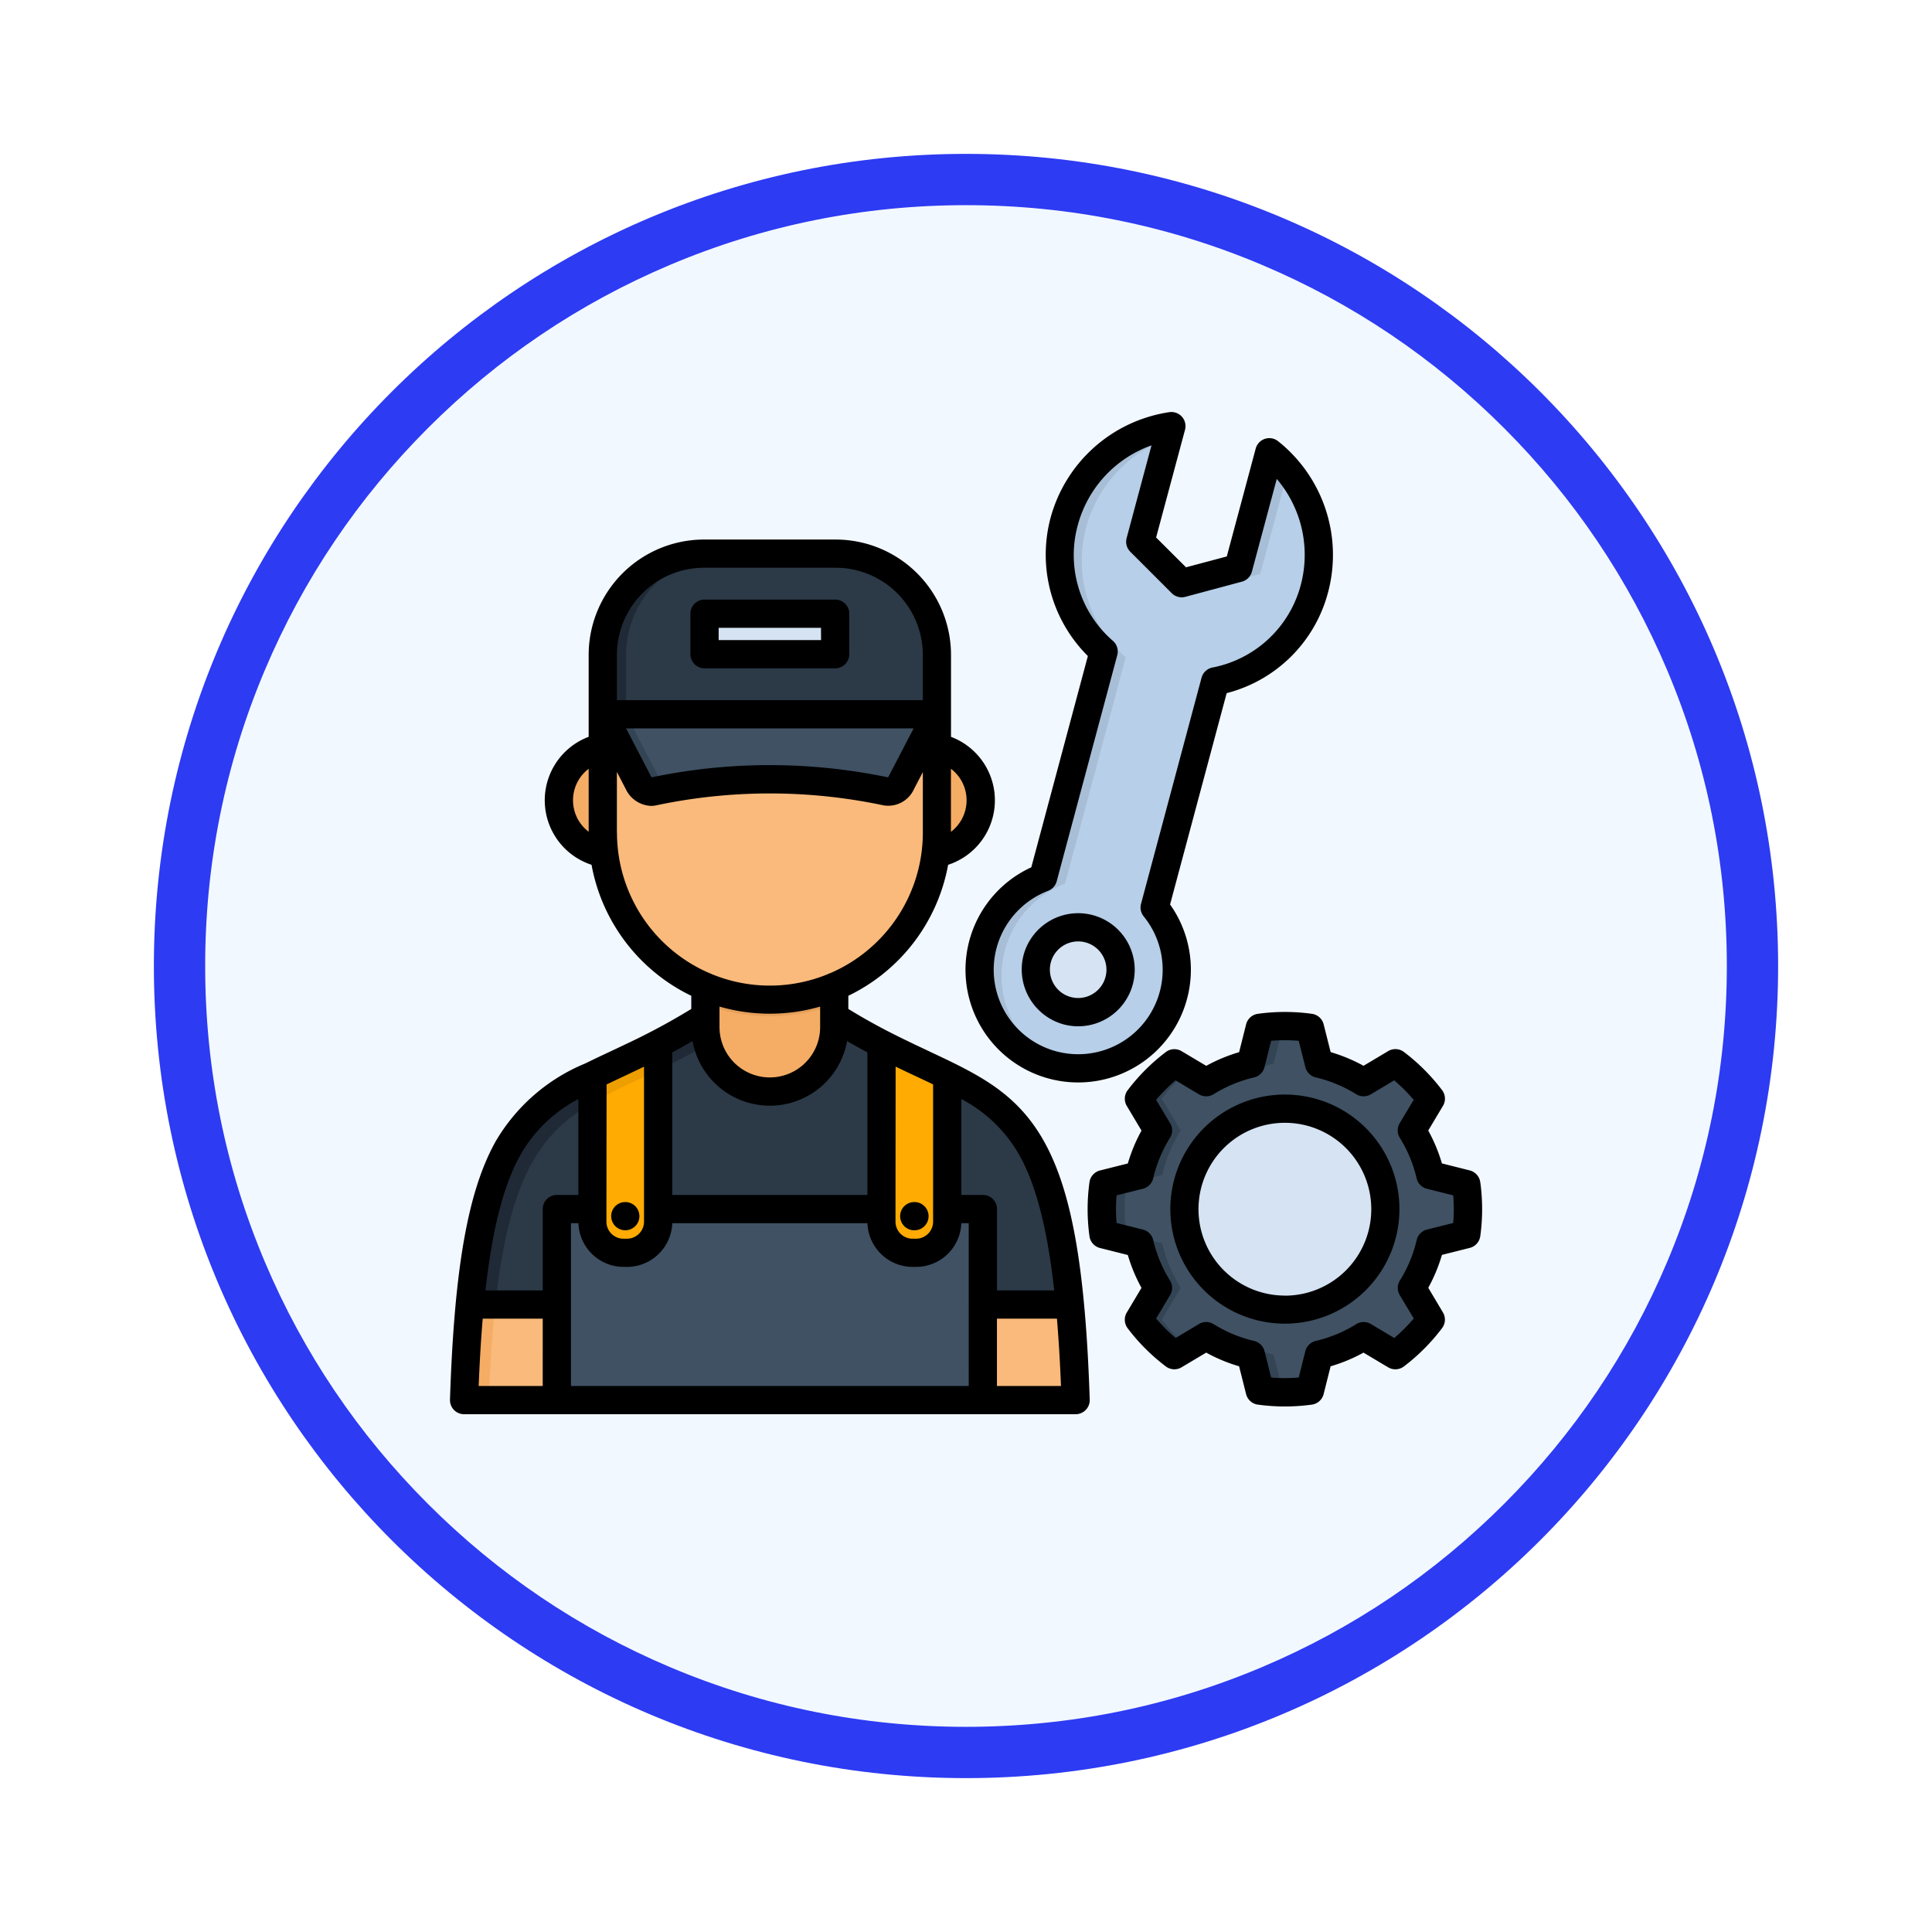 <svg xmlns="http://www.w3.org/2000/svg" xmlns:xlink="http://www.w3.org/1999/xlink" width="113" height="113" viewBox="0 0 113 113">
  <defs>
    <filter id="Trazado_982547" x="0" y="0" width="113" height="113" filterUnits="userSpaceOnUse">
      <feOffset dy="3" input="SourceAlpha"/>
      <feGaussianBlur stdDeviation="3" result="blur"/>
      <feFlood flood-opacity="0.161"/>
      <feComposite operator="in" in2="blur"/>
      <feComposite in="SourceGraphic"/>
    </filter>
  </defs>
  <g id="Grupo_1176808" data-name="Grupo 1176808" transform="translate(-201.475 -7408)">
    <g id="Grupo_1176779" data-name="Grupo 1176779" transform="translate(-1015.025 6109.855)">
      <g id="Grupo_1171049" data-name="Grupo 1171049" transform="translate(1225.5 1304.145)">
        <g id="Grupo_1148525" data-name="Grupo 1148525" transform="translate(0)">
          <g transform="matrix(1, 0, 0, 1, -9, -6)" filter="url(#Trazado_982547)">
            <g id="Trazado_982547-2" data-name="Trazado 982547" transform="translate(9 6)" fill="#f2f8ff">
              <path d="M 47.5 93.5 C 41.289 93.5 35.265 92.284 29.595 89.886 C 24.118 87.569 19.198 84.252 14.973 80.027 C 10.748 75.802 7.431 70.882 5.114 65.405 C 2.716 59.735 1.5 53.711 1.5 47.5 C 1.5 41.289 2.716 35.265 5.114 29.595 C 7.431 24.118 10.748 19.198 14.973 14.973 C 19.198 10.748 24.118 7.431 29.595 5.114 C 35.265 2.716 41.289 1.5 47.5 1.5 C 53.711 1.5 59.735 2.716 65.405 5.114 C 70.882 7.431 75.802 10.748 80.027 14.973 C 84.252 19.198 87.569 24.118 89.886 29.595 C 92.284 35.265 93.5 41.289 93.5 47.5 C 93.5 53.711 92.284 59.735 89.886 65.405 C 87.569 70.882 84.252 75.802 80.027 80.027 C 75.802 84.252 70.882 87.569 65.405 89.886 C 59.735 92.284 53.711 93.5 47.5 93.5 Z" stroke="none"/>
              <path d="M 47.5 3 C 41.491 3 35.664 4.176 30.18 6.496 C 24.881 8.737 20.122 11.946 16.034 16.034 C 11.946 20.122 8.737 24.881 6.496 30.18 C 4.176 35.664 3 41.491 3 47.5 C 3 53.509 4.176 59.336 6.496 64.82 C 8.737 70.119 11.946 74.878 16.034 78.966 C 20.122 83.054 24.881 86.263 30.18 88.504 C 35.664 90.824 41.491 92 47.5 92 C 53.509 92 59.336 90.824 64.82 88.504 C 70.119 86.263 74.878 83.054 78.966 78.966 C 83.054 74.878 86.263 70.119 88.504 64.82 C 90.824 59.336 92 53.509 92 47.5 C 92 41.491 90.824 35.664 88.504 30.18 C 86.263 24.881 83.054 20.122 78.966 16.034 C 74.878 11.946 70.119 8.737 64.82 6.496 C 59.336 4.176 53.509 3 47.5 3 M 47.5 0 C 73.734 0 95 21.266 95 47.5 C 95 73.734 73.734 95 47.5 95 C 21.266 95 0 73.734 0 47.5 C 0 21.266 21.266 0 47.5 0 Z" stroke="none" fill="#2d3bf3"/>
            </g>
          </g>
        </g>
      </g>
    </g>
    <g id="mechanic_18208091" transform="translate(227.794 7424.681)">
      <path id="Trazado_1033054" data-name="Trazado 1033054" d="M342.579,324.777a8.642,8.642,0,0,1-1.083,2.61l.5.839.608,1.019a10.672,10.672,0,0,1-2.072,2.072l-1.019-.608-.839-.5a8.646,8.646,0,0,1-2.61,1.083l-.237.946-.291,1.153a10.763,10.763,0,0,1-2.931,0l-.295-1.153-.237-.946a8.646,8.646,0,0,1-2.61-1.083l-.836.5-1.023.608a10.672,10.672,0,0,1-2.072-2.072l.608-1.019.5-.839a8.731,8.731,0,0,1-1.083-2.61l-.942-.237-1.156-.291a10.754,10.754,0,0,1,0-2.931l1.156-.294.942-.237a8.73,8.73,0,0,1,1.083-2.61l-.5-.836-.608-1.023a10.674,10.674,0,0,1,2.072-2.072l1.023.608.836.5a8.731,8.731,0,0,1,2.61-1.083l.237-.943.295-1.156a10.751,10.751,0,0,1,2.931,0l.291,1.156.237.943a8.731,8.731,0,0,1,2.61,1.083l.839-.5,1.019-.608a10.672,10.672,0,0,1,2.072,2.072L342,317.341l-.5.836a8.641,8.641,0,0,1,1.083,2.61l.946.237,1.153.294a10.754,10.754,0,0,1,0,2.931l-1.154.29Z" transform="translate(-285.236 -268.739)" fill="#3f5163" fill-rule="evenodd"/>
      <path id="Trazado_1033055" data-name="Trazado 1033055" d="M376.083,358.909a5.879,5.879,0,1,1-5.879-5.879,5.879,5.879,0,0,1,5.879,5.879Z" transform="translate(-321.371 -304.866)" fill="#d5e3f2" fill-rule="evenodd"/>
      <path id="Trazado_1033056" data-name="Trazado 1033056" d="M269.995,27.586a7.491,7.491,0,0,1-2.3-7.644,7.658,7.658,0,0,1,6.26-5.542l-1.815,6.769,2.423,2.42,3.306-.886,1.815-6.768a7.668,7.668,0,0,1,2.651,7.931,7.494,7.494,0,0,1-5.816,5.468l-3.543,13.229a5.768,5.768,0,1,1-6.524-1.748Z" transform="translate(-231.76 -6.164)" fill="#b7cfe8" fill-rule="evenodd"/>
      <path id="Trazado_1033057" data-name="Trazado 1033057" d="M293.731,263.167a2.483,2.483,0,1,1-3.038,1.755A2.483,2.483,0,0,1,293.731,263.167Z" transform="translate(-256.346 -225.525)" fill="#d5e3f2" fill-rule="evenodd"/>
      <path id="Trazado_1033058" data-name="Trazado 1033058" d="M42.763,323.846c-.689-20.906-5.522-16.354-15.314-23.226H22.3a36.513,36.513,0,0,1-5.451,3.128c-6.163,2.951-9.315,3.52-9.863,20.1Z" transform="translate(-6.169 -258.636)" fill="#2c3947" fill-rule="evenodd"/>
      <path id="Trazado_1033059" data-name="Trazado 1033059" d="M42.763,455.793c-.071-2.109-.181-3.957-.338-5.588H7.328c-.154,1.631-.267,3.479-.338,5.588Z" transform="translate(-6.169 -390.584)" fill="#faba7b" fill-rule="evenodd"/>
      <path id="Trazado_1033060" data-name="Trazado 1033060" d="M126.725,256.113h7.54v6.655a3.77,3.77,0,0,1-7.54,0Z" transform="translate(-111.786 -219.377)" fill="#f5ad65" fill-rule="evenodd"/>
      <path id="Trazado_1033061" data-name="Trazado 1033061" d="M53.025,402.835H77.942v11.173H53.025Z" transform="translate(-46.776 -348.799)" fill="#3f5163"/>
      <path id="Trazado_1033062" data-name="Trazado 1033062" d="M58.775,173.8a3.144,3.144,0,1,1-4.285,1.183A3.144,3.144,0,0,1,58.775,173.8Zm18.383,0a3.144,3.144,0,1,1-4.285,1.183A3.144,3.144,0,0,1,77.158,173.8Z" transform="translate(-47.707 -146.404)" fill="#f5ad65" fill-rule="evenodd"/>
      <path id="Trazado_1033063" data-name="Trazado 1033063" d="M134.266,261.451a10.715,10.715,0,0,1-7.54,0v-5.338h7.54Z" transform="translate(-111.787 -219.377)" fill="#e6a059" fill-rule="evenodd"/>
      <path id="Trazado_1033064" data-name="Trazado 1033064" d="M95.383,94.014a9.77,9.77,0,1,1-19.539,0V83.619A5.937,5.937,0,0,1,81.763,77.7h7.7a5.937,5.937,0,0,1,5.919,5.919V94.014Z" transform="translate(-66.904 -62)" fill="#faba7b" fill-rule="evenodd"/>
      <path id="Trazado_1033065" data-name="Trazado 1033065" d="M81.763,77.7h7.7a5.937,5.937,0,0,1,5.919,5.919V87.1l-2.075,3.984a.854.854,0,0,1-.873.531,32.646,32.646,0,0,0-13.643,0,.855.855,0,0,1-.876-.531L75.844,87.1v-3.48A5.937,5.937,0,0,1,81.763,77.7Z" transform="translate(-66.905 -62)" fill="#2c3947" fill-rule="evenodd"/>
      <path id="Trazado_1033066" data-name="Trazado 1033066" d="M78.792,161.926a32.647,32.647,0,0,1,13.643,0,.854.854,0,0,0,.873-.531l2.075-3.984H75.844l2.072,3.984a.855.855,0,0,0,.876.531Z" transform="translate(-66.905 -132.313)" fill="#3f5163" fill-rule="evenodd"/>
      <path id="Trazado_1033067" data-name="Trazado 1033067" d="M126.3,107.493h7.641v2.37H126.3Z" transform="translate(-111.412 -88.28)" fill="#d5e3f2"/>
      <g id="Grupo_1176791" data-name="Grupo 1176791" transform="translate(0.821 8.236)">
        <path id="Trazado_1033068" data-name="Trazado 1033068" d="M74.553,320.881v10.4a1.826,1.826,0,0,1-1.821,1.822h-.2a1.826,1.826,0,0,1-1.822-1.822v-8.54c.729-.361,1.511-.719,2.35-1.12.478-.231.976-.475,1.491-.739Z" transform="translate(-63.199 -284.744)" fill="#ffab02" fill-rule="evenodd"/>
        <path id="Trazado_1033069" data-name="Trazado 1033069" d="M214.087,320.857v10.4a1.826,1.826,0,0,0,1.822,1.822h.2a1.826,1.826,0,0,0,1.821-1.822v-8.54c-1.146-.565-2.423-1.126-3.844-1.862Z" transform="translate(-189.668 -284.723)" fill="#ffab02" fill-rule="evenodd"/>
        <path id="Trazado_1033070" data-name="Trazado 1033070" d="M103.283,310.546c.9-.434,1.868-.919,2.9-1.514a3.712,3.712,0,0,1-.137-1.006v-.6c-.973.622-1.9,1.136-2.764,1.588Z" transform="translate(-91.929 -272.872)" fill="#1f2a36" fill-rule="evenodd"/>
        <path id="Trazado_1033071" data-name="Trazado 1033071" d="M74.553,322.422v-1.537c-.515.264-1.013.508-1.491.739-.839.4-1.621.759-2.35,1.12v1.587c1.1-.645,2.35-1.2,3.76-1.872C74.5,322.446,74.527,322.436,74.553,322.422Z" transform="translate(-63.199 -284.748)" fill="#ed9e00" fill-rule="evenodd"/>
        <path id="Trazado_1033072" data-name="Trazado 1033072" d="M17.03,338.208v-1.591c-3.944,1.949-6.28,3.961-7.176,13.393h1.494c.832-7.587,2.691-10.047,5.682-11.8Z" transform="translate(-9.516 -298.625)" fill="#1f2a36" fill-rule="evenodd"/>
        <path id="Trazado_1033073" data-name="Trazado 1033073" d="M8.822,450.2H7.328c-.127,1.33-.224,2.808-.294,4.449-.013.371-.03.752-.044,1.14H8.431C8.518,453.666,8.648,451.818,8.822,450.2Z" transform="translate(-6.99 -398.816)" fill="#f5ad65" fill-rule="evenodd"/>
        <path id="Trazado_1033074" data-name="Trazado 1033074" d="M78.685,160.255,77.2,157.411h-1.36l.993,1.909,1.08,2.075a.855.855,0,0,0,.876.531c.234-.05.468-.1.705-.144a.7.7,0,0,0,.08-.017,1.017,1.017,0,0,1-.107-.1,1.287,1.287,0,0,1-.194-.271Z" transform="translate(-67.725 -140.549)" fill="#334454" fill-rule="evenodd"/>
        <path id="Trazado_1033075" data-name="Trazado 1033075" d="M77.206,87.1v-3.48A5.937,5.937,0,0,1,83.125,77.7h-1.36a5.937,5.937,0,0,0-5.919,5.919V87.1Z" transform="translate(-67.727 -70.237)" fill="#1f2a36" fill-rule="evenodd"/>
        <path id="Trazado_1033076" data-name="Trazado 1033076" d="M266.454,40.817a5.766,5.766,0,0,0,.558,10.959,5.334,5.334,0,0,0,.625.13,5.766,5.766,0,0,1,.1-10.739l3.546-13.232a7.487,7.487,0,0,1-2.3-7.641,7.684,7.684,0,0,1,4.786-5.177l.194-.715a7.658,7.658,0,0,0-6.26,5.542,7.491,7.491,0,0,0,2.3,7.644Z" transform="translate(-232.583 -14.403)" fill="#a7bed6" fill-rule="evenodd"/>
        <path id="Trazado_1033077" data-name="Trazado 1033077" d="M368.17,27.414l-1.815,6.768-3.306.886.545.545,4.044-1.083,1.624-6.06a7.423,7.423,0,0,0-1.093-1.056Z" transform="translate(-321.067 -25.88)" fill="#a7bed6" fill-rule="evenodd"/>
        <path id="Trazado_1033078" data-name="Trazado 1033078" d="M333.412,314.267l.237-.943.291-1.156c.264-.033.532-.06.8-.077-.217-.013-.441-.024-.665-.024a11.085,11.085,0,0,0-1.464.1l-.295,1.156-.237.943a8.626,8.626,0,0,0-1.922.7l.645.384a8.73,8.73,0,0,1,2.61-1.083Zm0,17.019a8.646,8.646,0,0,1-2.61-1.083l-.645.388a8.779,8.779,0,0,0,1.922.7l.237.946.295,1.153a11.107,11.107,0,0,0,1.464.1c.224,0,.448-.007.668-.02q-.406-.025-.8-.08l-.291-1.153Zm-5.933-13.951-.608-1.023a10.768,10.768,0,0,1,1.507-1.614l-.769-.458a10.674,10.674,0,0,0-2.072,2.072l.608,1.023.5.836a8.73,8.73,0,0,0-1.083,2.61l-.942.237-1.156.294a10.754,10.754,0,0,0,0,2.931l1.156.291.942.237a8.73,8.73,0,0,0,1.083,2.61l-.5.839-.608,1.019a10.673,10.673,0,0,0,2.072,2.072l.769-.458a10.779,10.779,0,0,1-1.507-1.614l.608-1.019.5-.839a8.645,8.645,0,0,1-1.083-2.61l-.946-.237-1.153-.291a10.767,10.767,0,0,1,0-2.931l1.153-.294.946-.237a8.644,8.644,0,0,1,1.083-2.61Z" transform="translate(-286.061 -276.971)" fill="#334454" fill-rule="evenodd"/>
      </g>
      <path id="Trazado_1033079" data-name="Trazado 1033079" d="M48.832,47.338a6.7,6.7,0,1,0,6.7,6.7A6.7,6.7,0,0,0,48.832,47.338Zm0,11.758a5.053,5.053,0,1,1,5.053-5.053A5.053,5.053,0,0,1,48.832,59.1ZM35.884,43.232a3.307,3.307,0,1,0-2.336-4.051A3.332,3.332,0,0,0,35.884,43.232Zm-.743-3.62a1.655,1.655,0,1,1,.68,1.8A1.665,1.665,0,0,1,35.141,39.612ZM60.259,52.467a.825.825,0,0,0-.617-.693l-1.626-.409a9.439,9.439,0,0,0-.8-1.923L58.078,48a.825.825,0,0,0-.051-.92,11.488,11.488,0,0,0-2.233-2.233.825.825,0,0,0-.92-.051l-1.442.86a9.539,9.539,0,0,0-1.923-.8L51.1,43.232a.825.825,0,0,0-.693-.617,11.514,11.514,0,0,0-3.15,0,.825.825,0,0,0-.693.617l-.409,1.627a9.544,9.544,0,0,0-1.923.8L42.79,44.8a.825.825,0,0,0-.92.051,11.488,11.488,0,0,0-2.233,2.233.825.825,0,0,0-.051.92l.86,1.442a9.526,9.526,0,0,0-.8,1.923l-1.627.409a.825.825,0,0,0-.617.692,11.606,11.606,0,0,0,0,3.151.825.825,0,0,0,.617.692l1.626.409a9.529,9.529,0,0,0,.8,1.923l-.86,1.442a.825.825,0,0,0,.051.92,11.494,11.494,0,0,0,2.233,2.233.825.825,0,0,0,.92.051l1.442-.86a9.437,9.437,0,0,0,1.923.8l.409,1.626a.825.825,0,0,0,.692.617,11.605,11.605,0,0,0,3.151,0,.825.825,0,0,0,.692-.616l.409-1.626a9.438,9.438,0,0,0,1.923-.8l1.442.86a.825.825,0,0,0,.92-.051A11.491,11.491,0,0,0,58.025,61a.825.825,0,0,0,.051-.92l-.858-1.441a9.437,9.437,0,0,0,.8-1.923l1.626-.409a.825.825,0,0,0,.617-.692,11.614,11.614,0,0,0,0-3.15Zm-1.578,2.382-1.541.387a.825.825,0,0,0-.6.614,7.811,7.811,0,0,1-.98,2.361.825.825,0,0,0-.007.861l.816,1.364a9.827,9.827,0,0,1-1.14,1.14l-1.364-.816a.825.825,0,0,0-.861.007,7.809,7.809,0,0,1-2.361.98.825.825,0,0,0-.614.6l-.387,1.541a9.662,9.662,0,0,1-1.614,0l-.387-1.541a.825.825,0,0,0-.614-.6,7.808,7.808,0,0,1-2.361-.98.825.825,0,0,0-.861-.007l-1.364.816a9.855,9.855,0,0,1-1.14-1.14l.816-1.364a.825.825,0,0,0-.007-.861,7.9,7.9,0,0,1-.98-2.364.825.825,0,0,0-.6-.611l-1.542-.388c-.023-.274-.034-.541-.034-.807s.011-.532.034-.807l1.542-.388a.825.825,0,0,0,.6-.611,7.9,7.9,0,0,1,.981-2.364.825.825,0,0,0,.007-.861L41.3,47.647a9.836,9.836,0,0,1,1.14-1.14l1.364.816a.825.825,0,0,0,.861-.007,7.9,7.9,0,0,1,2.364-.98.825.825,0,0,0,.611-.6l.388-1.542a9.651,9.651,0,0,1,1.614,0l.388,1.542a.825.825,0,0,0,.611.6A7.9,7.9,0,0,1,53,47.316a.826.826,0,0,0,.861.007l1.364-.816a9.847,9.847,0,0,1,1.14,1.14l-.816,1.364a.825.825,0,0,0,.007.861,7.81,7.81,0,0,1,.98,2.361.825.825,0,0,0,.6.614l1.541.387c.023.275.034.542.034.807s-.011.533-.034.808ZM35.036,46.406a6.593,6.593,0,0,0,7.081-10.185l3.31-12.361a8.253,8.253,0,0,0,5.943-5.945,8.5,8.5,0,0,0-2.939-8.794.825.825,0,0,0-1.306.436l-1.691,6.308L43.05,16.5,41.3,14.756l1.691-6.3a.825.825,0,0,0-.912-1.031,8.494,8.494,0,0,0-6.942,6.145,8.356,8.356,0,0,0,2.172,8.12L34,34.047a6.591,6.591,0,0,0,1.038,12.36ZM31.97,38.761a4.962,4.962,0,0,1,3.016-3.339.825.825,0,0,0,.5-.558l3.543-13.228a.825.825,0,0,0-.25-.83,6.637,6.637,0,0,1-2.049-6.813,6.84,6.84,0,0,1,4.3-4.625l-1.454,5.421a.826.826,0,0,0,.214.8l2.423,2.423a.825.825,0,0,0,.8.214l3.305-.886a.825.825,0,0,0,.584-.584l1.455-5.425a6.849,6.849,0,0,1,1.416,6.159,6.649,6.649,0,0,1-5.184,4.873.825.825,0,0,0-.632.6L40.418,36.185a.826.826,0,0,0,.157.734,4.941,4.941,0,1,1-8.605,1.842Zm-3.935,6.051c-.75-.353-1.549-.729-2.4-1.166l-.016-.008c-.737-.381-1.51-.809-2.32-1.309v-.768A10.63,10.63,0,0,0,29.136,33.9a3.968,3.968,0,0,0,.168-7.484V21.62a6.752,6.752,0,0,0-6.744-6.744h-7.7A6.754,6.754,0,0,0,8.111,21.62v4.794A3.969,3.969,0,0,0,8.279,33.9a10.63,10.63,0,0,0,5.834,7.662v.769a38.807,38.807,0,0,1-3.786,2.038c-.325.156-.642.305-.951.45-.468.22-.92.433-1.355.647a.821.821,0,0,0-.1.049,10.864,10.864,0,0,0-5.249,4.56C1.052,52.968.251,57.487,0,65.181a.825.825,0,0,0,.825.853H36.593a.825.825,0,0,0,.825-.853c-.254-7.7-1.055-12.216-2.678-15.112-1.6-2.855-3.854-3.914-6.706-5.256ZM29.3,28.283a2.317,2.317,0,0,1,0,3.689ZM8.111,31.967a2.311,2.311,0,0,1,0-3.683ZM26.065,45.705c.436.211.859.41,1.266.6.319.15.628.295.926.439V54.77a1,1,0,0,1-1,1h-.2a1,1,0,0,1-1-1ZM9.762,21.62a5.1,5.1,0,0,1,5.1-5.094h7.7a5.1,5.1,0,0,1,5.094,5.094v2.65H9.762Zm17.357,4.3L25.671,28.7a.417.417,0,0,1-.056.083,34.129,34.129,0,0,0-6.923-.714,33.642,33.642,0,0,0-6.883.713.42.42,0,0,1-.064-.081L10.3,25.921ZM9.762,32.014V28.468l.518,1a1.714,1.714,0,0,0,1.479.987,1.388,1.388,0,0,0,.3-.032,32.1,32.1,0,0,1,13.3,0,1.652,1.652,0,0,0,1.78-.953l.518-.994v3.544a8.956,8.956,0,0,1-5.415,8.217.826.826,0,0,0-.153.063,8.923,8.923,0,0,1-6.763,0,.816.816,0,0,0-.139-.058,8.956,8.956,0,0,1-5.42-8.218ZM21.65,42.193v1.2a2.943,2.943,0,1,1-5.886,0v-1.2a10.616,10.616,0,0,0,5.886,0ZM13,44.872c.381-.2.777-.423,1.188-.662a4.592,4.592,0,0,0,9.039,0q.609.353,1.187.66V53.21H13Zm-3.84,1.875c.3-.142.6-.287.92-.436s.632-.3.96-.455l.309-.149V54.77a1,1,0,0,1-1,1h-.2a1,1,0,0,1-1-1ZM5.424,64.383H1.678c.057-1.425.135-2.733.236-3.937h3.51Zm0-10.347v4.759H2.075c.406-3.646,1.068-6.18,2.04-7.915A8.33,8.33,0,0,1,7.509,47.6V53.21H6.25a.825.825,0,0,0-.825.826ZM30.34,64.383H7.075V54.861h.437a2.65,2.65,0,0,0,2.645,2.557h.2A2.65,2.65,0,0,0,13,54.861H24.417a2.65,2.65,0,0,0,2.645,2.557h.2a2.65,2.65,0,0,0,2.645-2.557h.433Zm5.4,0H31.991V60.446H35.5C35.6,61.649,35.68,62.958,35.737,64.383Zm-3.746-5.588V54.035a.825.825,0,0,0-.825-.825H29.909V47.6A8.325,8.325,0,0,1,33.3,50.876c.973,1.735,1.635,4.271,2.041,7.918ZM22.529,18.388H14.888a.825.825,0,0,0-.825.825v2.37a.825.825,0,0,0,.825.825h7.641a.825.825,0,0,0,.825-.825v-2.37a.825.825,0,0,0-.825-.825Zm-.825,2.37h-5.99v-.719H21.7Zm4.625,33.693a.825.825,0,0,1,.825-.825h.013a.825.825,0,1,1,0,1.651h-.013a.825.825,0,0,1-.825-.826Zm-16.9,0a.821.821,0,0,1,.821-.825h.01a.825.825,0,1,1-.831.825Z" transform="translate(0 0)"/>
    </g>
  </g>
</svg>
